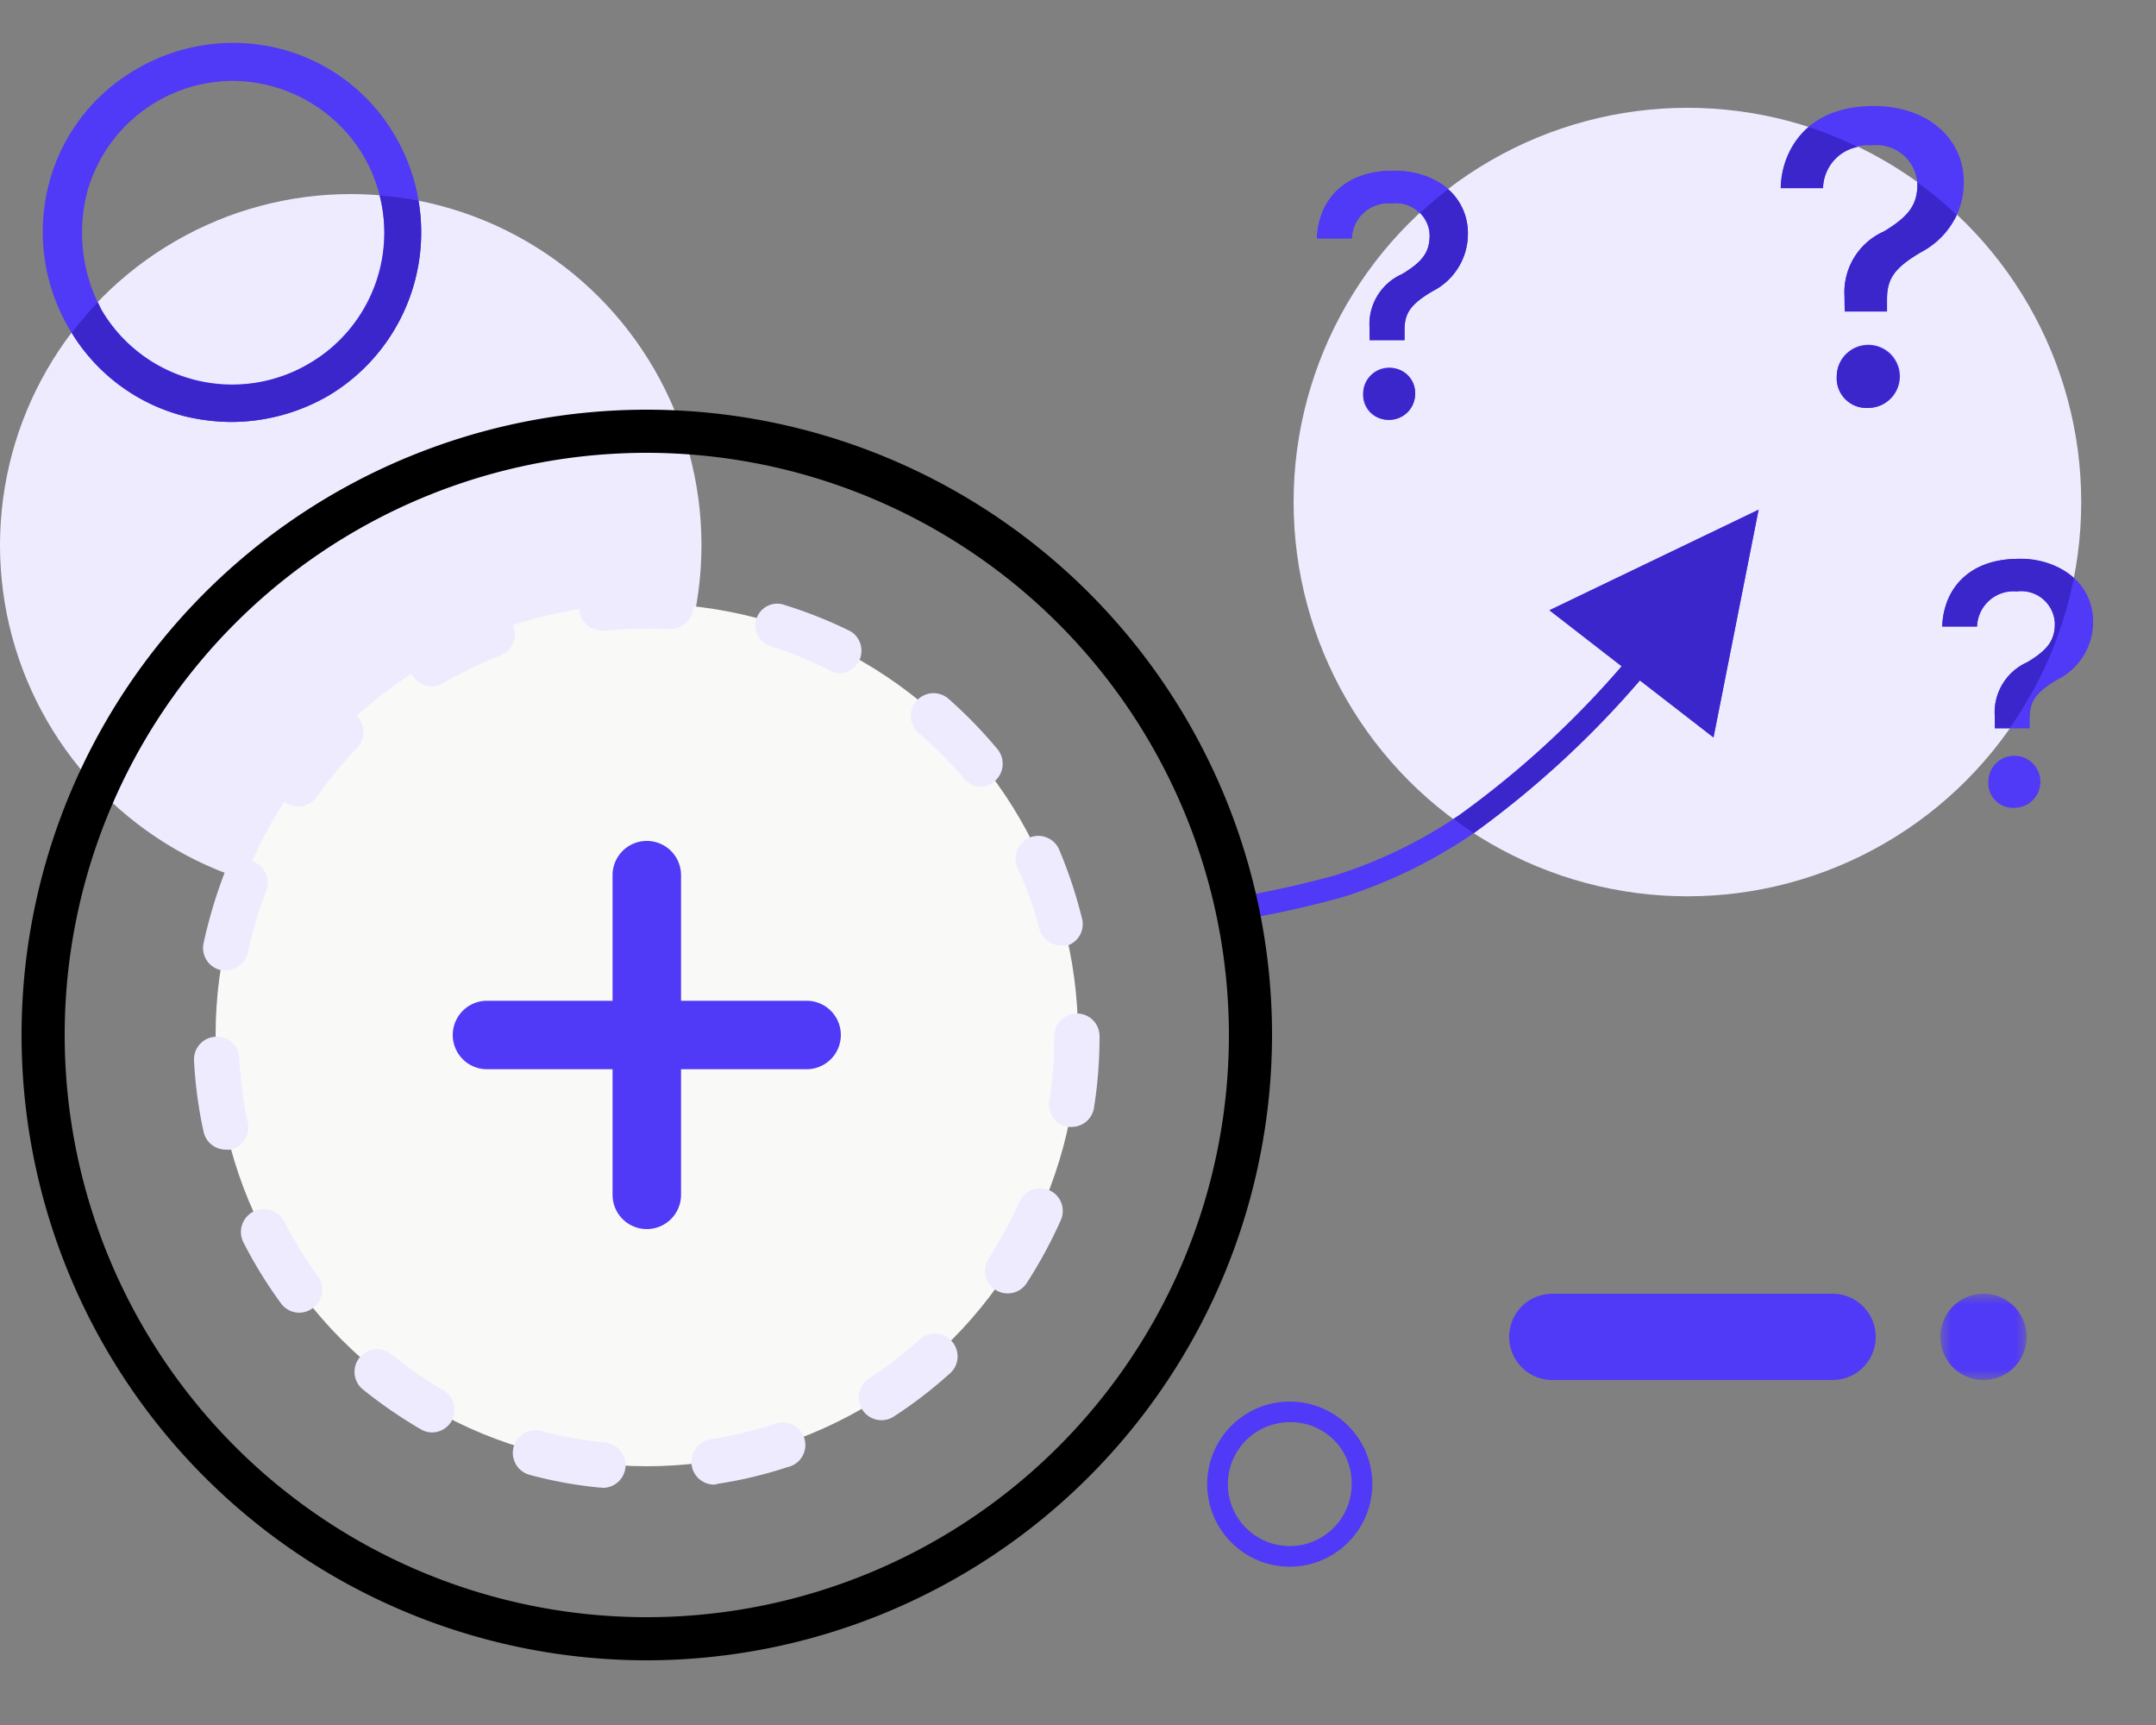 <svg id="Layer_1" data-name="Layer 1" xmlns="http://www.w3.org/2000/svg" xmlns:xlink="http://www.w3.org/1999/xlink" viewBox="0 0 100 80"><rect x="0" y="0" width="100" height="80" fill="#808080" stroke="none"/><defs><mask id="mask" x="90" y="59.998" width="4" height="4" maskUnits="userSpaceOnUse"><g id="mask-2"><polygon id="path-1" points="90 59.998 94 59.998 94 63.998 90 63.998 90 59.998" style="fill:#fff"/></g></mask></defs><g id="_-copy-11" data-name="?-copy-11" style="isolation:isolate"><g style="isolation:isolate"><path d="M64.63,7.917c2.063,0,3.453,1.226,3.453,2.922a2.985,2.985,0,0,1-1.64,2.671c-1.008.594-1.3,1.008-1.3,1.8v.469H63.529l-.008-.594a2.545,2.545,0,0,1,1.508-2.468c.945-.571,1.281-1.016,1.281-1.8a1.563,1.563,0,0,0-1.766-1.485A1.691,1.691,0,0,0,62.7,11.057H61.083C61.154,9.26,62.365,7.917,64.63,7.917ZM63.224,18.276a1.207,1.207,0,1,1,1.211,1.188A1.142,1.142,0,0,1,63.224,18.276Z" style="fill:#5039f7"/></g></g><g id="Oval-Copy-5"><ellipse cx="78.266" cy="23.284" rx="18.266" ry="18.284" style="fill:#eeebfe"/></g><g id="Oval-Copy-6"><ellipse cx="16.268" cy="25.284" rx="16.268" ry="16.284" style="fill:#eeebfe"/></g><g id="_-copy-4" data-name="?-copy-4" style="isolation:isolate"><g style="isolation:isolate"><path d="M86.9,4.917c2.5,0,4.186,1.487,4.186,3.542a3.622,3.622,0,0,1-1.989,3.24c-1.222.72-1.572,1.222-1.572,2.178v.569H85.561l-.009-.72a3.086,3.086,0,0,1,1.828-2.993c1.146-.692,1.553-1.232,1.553-2.188a1.9,1.9,0,0,0-2.141-1.8,2.051,2.051,0,0,0-2.235,1.98H82.6C82.681,6.546,84.15,4.917,86.9,4.917Zm-1.705,12.56a1.464,1.464,0,1,1,1.468,1.44A1.384,1.384,0,0,1,85.192,17.477Z" style="fill:#5039f7"/></g></g><g id="_-copy-10" data-name="?-copy-10" style="isolation:isolate"><g style="isolation:isolate"><path d="M93.63,25.917c2.063,0,3.453,1.226,3.453,2.922a2.985,2.985,0,0,1-1.64,2.671c-1.008.594-1.3,1.008-1.3,1.8v.469H92.529l-.008-.594a2.545,2.545,0,0,1,1.508-2.468c.945-.571,1.281-1.016,1.281-1.8a1.563,1.563,0,0,0-1.766-1.485A1.691,1.691,0,0,0,91.7,29.057H90.083C90.154,27.26,91.365,25.917,93.63,25.917ZM92.224,36.276a1.207,1.207,0,1,1,1.211,1.188A1.142,1.142,0,0,1,92.224,36.276Z" style="fill:#5039f7"/></g></g><g id="_-copy-11-2" data-name="?-copy-11" style="isolation:isolate"><g style="isolation:isolate"><path d="M64.63,7.917c2.063,0,3.453,1.226,3.453,2.922a2.985,2.985,0,0,1-1.64,2.671c-1.008.594-1.3,1.008-1.3,1.8v.469H63.529l-.008-.594a2.545,2.545,0,0,1,1.508-2.468c.945-.571,1.281-1.016,1.281-1.8a1.563,1.563,0,0,0-1.766-1.485A1.691,1.691,0,0,0,62.7,11.057H61.083C61.154,9.26,62.365,7.917,64.63,7.917ZM63.224,18.276a1.207,1.207,0,1,1,1.211,1.188A1.142,1.142,0,0,1,63.224,18.276Z" style="fill:#5039f7"/></g></g><g id="Line-2-Copy-3"><path d="M76.064,31.554a44.621,44.621,0,0,1-7.785,7.139,23.112,23.112,0,0,1-6.017,2.918,48.858,48.858,0,0,1-5.376,1.159l-.121-1.063a46.924,46.924,0,0,0,5.168-1.114,21.982,21.982,0,0,0,5.739-2.782A43.455,43.455,0,0,0,75.217,30.9l-3.352-2.6,9.7-4.662L79.476,34.2Z" style="fill:#5039f7"/></g><g id="Shape"><path d="M10.773,19.569a9.414,9.414,0,0,1-2.2-.263,8.632,8.632,0,0,1-5.355-4.043,8.88,8.88,0,0,1-.966-6.678A8.639,8.639,0,0,1,6.3,3.224a8.86,8.86,0,0,1,6.672-.967A8.636,8.636,0,0,1,18.323,6.3,8.829,8.829,0,0,1,15.25,18.339,9.029,9.029,0,0,1,10.773,19.569Zm0-15.818a7.029,7.029,0,0,0-6.76,5.273,7.584,7.584,0,0,0,.7,5.361A7.048,7.048,0,1,0,16.831,7.179,7.1,7.1,0,0,0,10.773,3.751Z" style="fill:#5039f7"/></g><g id="Shape-Copy-4"><path d="M59.825,72.658a3.829,3.829,0,1,1,3.826-3.829A3.838,3.838,0,0,1,59.825,72.658Zm0-6.7a2.872,2.872,0,1,0,2.869,2.872A2.819,2.819,0,0,0,59.825,65.957Z" style="fill:#5039f7"/></g><g id="bf-dots-copy"><g id="Fill-27-Copy"><path d="M85,60H72a2,2,0,0,0,0,4H85a2,2,0,0,0,0-4" style="fill:#5039f7"/></g><g id="Group-31-Copy"><g style="mask:url(#mask)"><g id="Fill-29"><path d="M94,62a2,2,0,1,1-2-2,2,2,0,0,1,2,2" style="fill:#5039f7"/></g></g></g></g><g id="Oval-3"><path d="M30,77A29,29,0,1,1,59,48,29.033,29.033,0,0,1,30,77Zm0-56A27,27,0,1,0,57,48,27.03,27.03,0,0,0,30,21Z"/></g><g id="Oval"><circle cx="30" cy="48" r="20" style="fill:#f9f9f8"/></g><g id="Shape-2" data-name="Shape"><path d="M27.9,68.988h-.1a19.7,19.7,0,0,1-3.233-.589,1.055,1.055,0,0,1,.535-2.041,17.025,17.025,0,0,0,2.919.537A1.053,1.053,0,0,1,27.9,69Zm5.25-.137a1.055,1.055,0,0,1-.168-2.1,19.615,19.615,0,0,0,2.888-.694,1.051,1.051,0,1,1,.64,1.988,19.8,19.8,0,0,1-3.213.768ZM20.057,66.432a1.05,1.05,0,0,1-.525-.137,22,22,0,0,1-2.719-1.872,1.051,1.051,0,0,1,1.312-1.641,18.343,18.343,0,0,0,2.426,1.683,1.052,1.052,0,0,1-.525,1.967Zm20.832-.568a1.053,1.053,0,0,1-.578-1.936,18.557,18.557,0,0,0,2.352-1.809,1.053,1.053,0,0,1,1.407,1.567,20.926,20.926,0,0,1-2.614,2.009,1.049,1.049,0,0,1-.578.169ZM13.873,60.878a1.052,1.052,0,0,1-.84-.431A20.87,20.87,0,0,1,11.3,57.638a1.064,1.064,0,1,1,1.9-.957,19.975,19.975,0,0,0,1.554,2.524,1.054,1.054,0,0,1-.263,1.473A1.044,1.044,0,0,1,13.873,60.878Zm32.864-.894a1.052,1.052,0,0,1-.882-1.62,18.954,18.954,0,0,0,1.418-2.609,1.051,1.051,0,1,1,1.921.852,21.411,21.411,0,0,1-1.575,2.9A1.051,1.051,0,0,1,46.737,59.984ZM10.492,53.315a1.051,1.051,0,0,1-1.05-.831A20.078,20.078,0,0,1,9,49.191a1.051,1.051,0,1,1,2.1-.084,18.5,18.5,0,0,0,.388,2.946,1.051,1.051,0,0,1-.777,1.262A.81.81,0,0,1,10.492,53.315Zm39.217-1.052h-.158a1.051,1.051,0,0,1-.882-1.21,18.462,18.462,0,0,0,.231-3,1.05,1.05,0,1,1,2.1,0,21.206,21.206,0,0,1-.252,3.282A1.051,1.051,0,0,1,49.709,52.263ZM10.471,44.994h-.21a1.05,1.05,0,0,1-.819-1.251,22.325,22.325,0,0,1,.934-3.156,1.051,1.051,0,1,1,1.964.747,18.482,18.482,0,0,0-.84,2.85A1.05,1.05,0,0,1,10.471,44.994Zm38.786-1.146a1.05,1.05,0,0,1-1.05-.779,17.847,17.847,0,0,0-1-2.8,1.053,1.053,0,1,1,1.921-.862,21.468,21.468,0,0,1,1.05,3.156,1.052,1.052,0,0,1-.651,1.283A.892.892,0,0,1,49.257,43.848ZM13.831,37.4a1.056,1.056,0,0,1-.872-1.673,22.131,22.131,0,0,1,2.1-2.514A1.052,1.052,0,1,1,16.55,34.7a19.731,19.731,0,0,0-1.869,2.261A1.049,1.049,0,0,1,13.831,37.4Zm31.625-.915a1.049,1.049,0,0,1-.756-.4,19.771,19.771,0,0,0-2.1-2.1A1.051,1.051,0,0,1,44,32.414a21.211,21.211,0,0,1,2.278,2.346,1.065,1.065,0,0,1-.819,1.725Zm-25.472-4.66a1.052,1.052,0,0,1-.483-1.967,22.543,22.543,0,0,1,2.971-1.431,1.054,1.054,0,0,1,.756,1.967,19.351,19.351,0,0,0-2.677,1.284A1.048,1.048,0,0,1,19.984,31.825ZM39,31.225a1.051,1.051,0,0,1-.473-.115,18.715,18.715,0,0,0-2.74-1.126,1.011,1.011,0,1,1,.64-1.914,20.18,20.18,0,0,1,3.024,1.209A1.052,1.052,0,0,1,39,31.225ZM27.9,29.237a1.054,1.054,0,0,1-.115-2.1,21.454,21.454,0,0,1,3.265-.115A1.078,1.078,0,1,1,31,29.174a20.206,20.206,0,0,0-2.972.084Z" style="fill:#eeebfe"/></g><g id="Shape-3" data-name="Shape"><path d="M37.412,46.412H31.588V40.588a1.588,1.588,0,1,0-3.176,0v5.824H22.588a1.588,1.588,0,1,0,0,3.176h5.824v5.824a1.588,1.588,0,1,0,3.176,0V49.588h5.824a1.588,1.588,0,1,0,0-3.176Z" style="fill:#5039f7"/></g><path d="M66.31,10.909c0,.789-.336,1.234-1.281,1.8a2.545,2.545,0,0,0-1.508,2.468l.008.594h1.617v-.469c0-.789.289-1.2,1.3-1.8a2.985,2.985,0,0,0,1.64-2.671,2.7,2.7,0,0,0-.913-2.055q-.678.521-1.3,1.1A1.368,1.368,0,0,1,66.31,10.909Z" style="fill:#3a26cb"/><path d="M64.435,17.073a1.2,1.2,0,1,0,1.2,1.2A1.142,1.142,0,0,0,64.435,17.073Z" style="fill:#3a26cb"/><path d="M88.924,8.456c0,.03.009.058.009.089,0,.956-.407,1.5-1.553,2.188a3.086,3.086,0,0,0-1.828,2.993l.009.72h1.961v-.569c0-.956.35-1.458,1.572-2.178A4.054,4.054,0,0,0,90.76,9.971,18.254,18.254,0,0,0,88.924,8.456Z" style="fill:#3a26cb"/><path d="M86.168,6.819a18,18,0,0,0-2.275-.925,3.806,3.806,0,0,0-1.3,2.831h1.961A1.98,1.98,0,0,1,86.168,6.819Z" style="fill:#3a26cb"/><path d="M86.66,18.917a1.45,1.45,0,1,0-1.468-1.44A1.373,1.373,0,0,0,86.66,18.917Z" style="fill:#3a26cb"/><path d="M93.63,25.917c-2.265,0-3.476,1.343-3.547,3.14H91.7a1.691,1.691,0,0,1,1.843-1.633,1.563,1.563,0,0,1,1.766,1.485c0,.789-.336,1.234-1.281,1.8a2.545,2.545,0,0,0-1.508,2.468l.008.594h.682A18.177,18.177,0,0,0,96.187,26.8,3.747,3.747,0,0,0,93.63,25.917Z" style="fill:#3a26cb"/><path d="M75.217,30.9a43.455,43.455,0,0,1-7.545,6.914c-.082.057-.169.1-.252.16.308.228.619.453.942.662a44.8,44.8,0,0,0,7.7-7.079L79.476,34.2l2.092-10.559-9.7,4.662Z" style="fill:#3a26cb"/><path d="M14.373,16.845a7,7,0,0,1-9.658-2.46c-.063-.122-.117-.246-.174-.369a16.385,16.385,0,0,0-1.208,1.421,8.652,8.652,0,0,0,5.245,3.869,9.414,9.414,0,0,0,2.2.263,9.036,9.036,0,0,0,4.478-1.23,8.807,8.807,0,0,0,4.154-9.03,16.109,16.109,0,0,0-1.8-.241A6.971,6.971,0,0,1,14.373,16.845Z" style="fill:#3a26cb"/></svg>